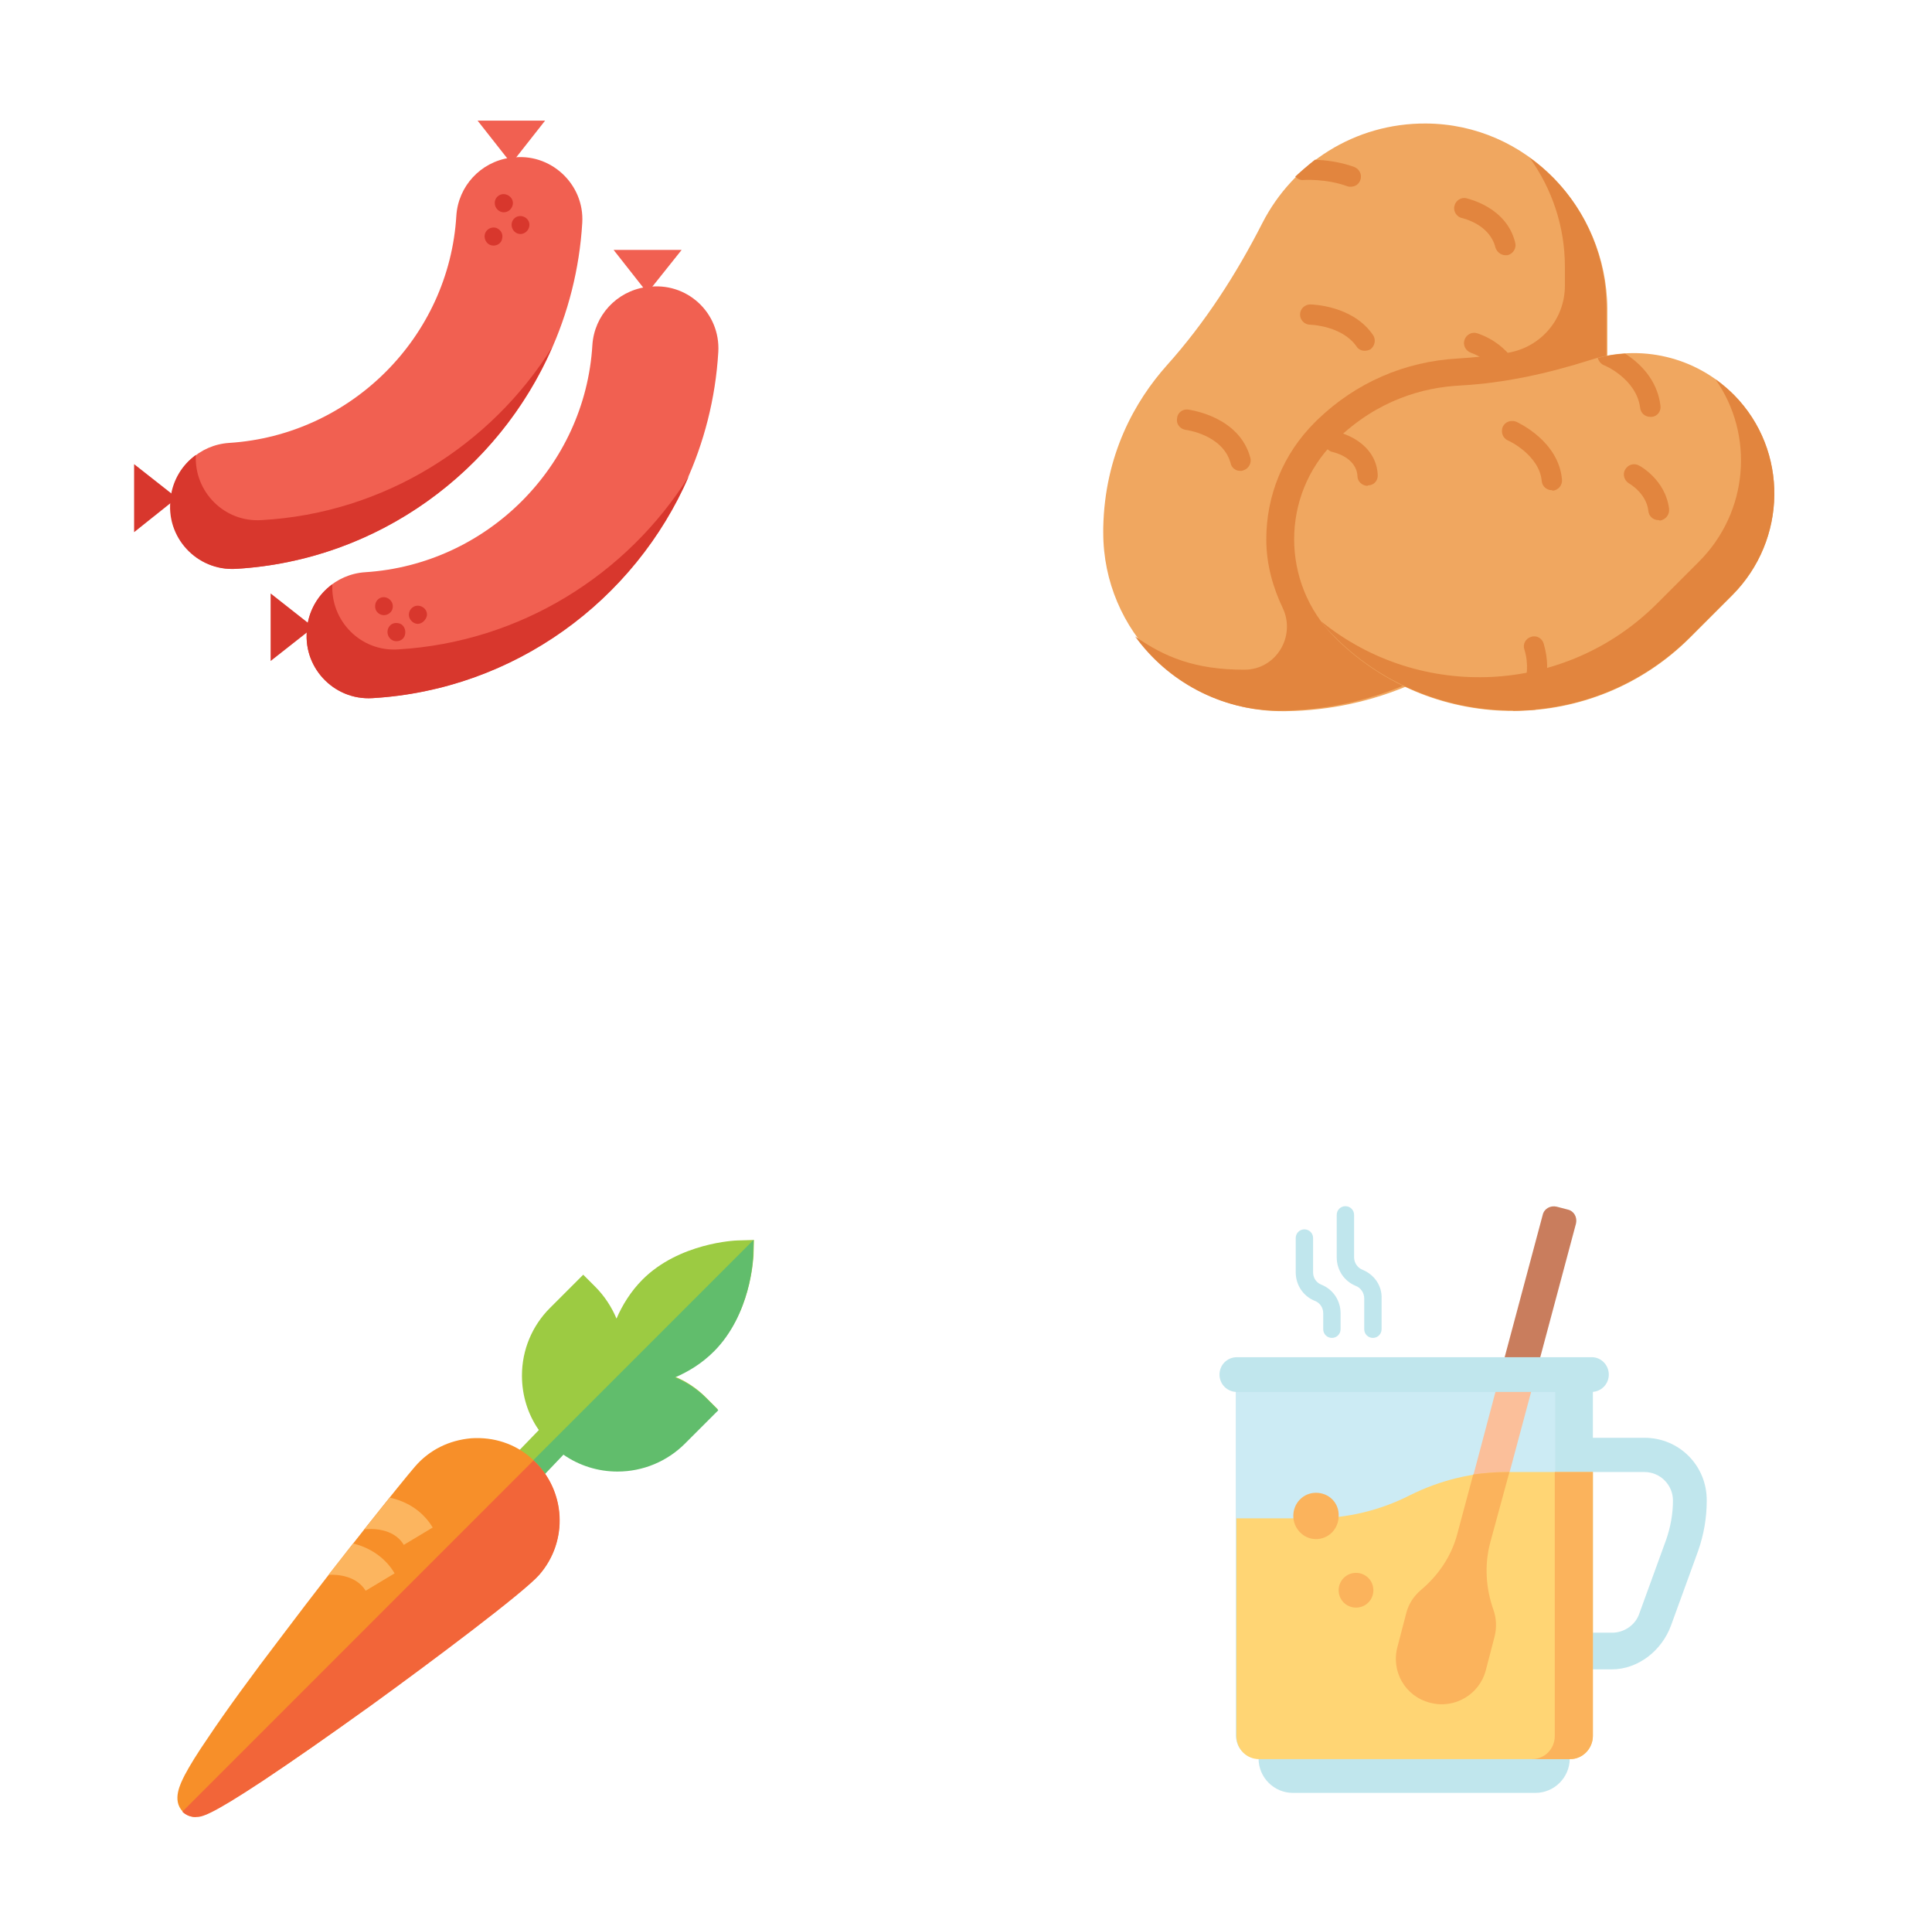<?xml version="1.0" encoding="utf-8"?>
<!-- Generator: Adobe Illustrator 24.1.3, SVG Export Plug-In . SVG Version: 6.00 Build 0)  -->
<svg version="1.1" id="Layer_1" xmlns="http://www.w3.org/2000/svg" xmlns:xlink="http://www.w3.org/1999/xlink" x="0px" y="0px"
	 viewBox="0 0 400.5 400" style="enable-background:new 0 0 400.5 400;" xml:space="preserve">
<style type="text/css">
	.st0{fill:#F16051;}
	.st1{fill:#D8372D;}
	.st2{fill:#F0A760;}
	.st3{fill:#E2853E;}
	.st4{fill:#9CCB42;}
	.st5{fill:#61BD6C;}
	.st6{fill:#F78F29;}
	.st7{fill:#FCB55F;}
	.st8{fill:#F26539;}
	.st9{fill:#C97D5D;}
	.st10{fill:#C0E6ED;}
	.st11{fill:#CCEBF4;}
	.st12{fill:#FBBF9A;}
	.st13{fill:#FFD574;}
	.st14{fill:#FBB35C;}
</style>
<path class="st0" d="M148.9,73c-2.3,38.4-33.3,69.4-71.7,71.7c-8.1,0.5-14.7-6.6-13.5-14.7c0-0.1,0-0.2,0-0.3
	c0.9-6.1,5.9-10.7,12-11.1c25.2-1.6,45.6-21.9,47.1-47.1c0.4-6.1,5-11.1,11.1-12c0.1,0,0.2,0,0.3,0C142.3,58.3,149.4,64.8,148.9,73z
	"/>
<path class="st1" d="M142.8,98.7c-11.2,25.8-36.2,44.3-65.6,46c-8.1,0.5-14.7-6.6-13.5-14.7c0-0.1,0-0.2,0-0.3
	c0.5-3.5,2.4-6.6,5.2-8.6c-0.4,7.6,5.9,14,13.6,13.5C107.9,133.1,130,119.1,142.8,98.7z"/>
<path class="st1" d="M65,130l-8.9-7V137L65,130z"/>
<path class="st0" d="M134.2,60.7l-7-8.9h14.1L134.2,60.7z"/>
<g>
	<path class="st1" d="M86.6,129.3c-0.7,0-1.4-0.5-1.7-1.2c-0.3-0.7-0.1-1.6,0.5-2.1c1.2-1.1,3.3-0.1,3.1,1.6
		C88.3,128.5,87.5,129.3,86.6,129.3z"/>
	<path class="st1" d="M82.2,132.9c-1.7,0-2.5-2.1-1.3-3.3c0.6-0.6,1.6-0.6,2.3-0.2c0.6,0.4,0.9,1.2,0.8,1.9
		C83.9,132.3,83.1,132.9,82.2,132.9z"/>
	<path class="st1" d="M79.6,127.5c-0.7,0-1.4-0.4-1.7-1.1c-0.3-0.8-0.1-1.7,0.5-2.2c1.3-1.1,3.3,0.1,3,1.8
		C81.3,126.8,80.5,127.5,79.6,127.5z"/>
</g>
<path class="st0" d="M120.7,46.2c-2.3,38.4-33.3,69.4-71.7,71.7c-8.1,0.5-14.7-6.6-13.5-14.7c0-0.1,0-0.2,0-0.3
	c0.9-6.1,5.9-10.7,12-11.1c25.2-1.6,45.6-21.9,47.1-47.1c0.4-6.1,5-11.1,11.1-12c0.1,0,0.2,0,0.3,0C114,31.5,121.2,38.1,120.7,46.2z
	"/>
<path class="st1" d="M114.5,71.9c-11.2,25.8-36.2,44.3-65.6,46c-8.1,0.5-14.7-6.6-13.5-14.7c0-0.1,0-0.2,0-0.3
	c0.5-3.5,2.4-6.6,5.2-8.6c-0.4,7.6,5.9,14,13.6,13.5C79.6,106.4,101.8,92.3,114.5,71.9z"/>
<path class="st1" d="M36.7,103.2l-8.9-7v14.1L36.7,103.2z"/>
<path class="st0" d="M106,33.9l-7-8.9H113L106,33.9z"/>
<path class="st1" d="M104.4,44c-0.7,0-1.4-0.5-1.7-1.2c-0.3-0.8-0.1-1.7,0.6-2.2c1.3-1,3.3,0.2,3,1.8C106.1,43.4,105.3,44,104.4,44z
	"/>
<path class="st1" d="M107.9,48.5c-1.7,0-2.5-2.2-1.2-3.3c1.3-1.1,3.4,0.1,3,1.8C109.5,47.9,108.7,48.5,107.9,48.5z"/>
<path class="st1" d="M102.3,50.9c-1.7,0-2.5-2.2-1.2-3.3c0.6-0.5,1.5-0.6,2.1-0.2c0.7,0.4,1.1,1.2,0.9,2
	C104,50.3,103.2,50.9,102.3,50.9z"/>
<path class="st2" d="M295.6,25.6c-14.8-0.1-27.6,8.3-33.9,20.6c-5.4,10.6-11.9,20.7-19.8,29.5c-6.6,7.4-12.9,18.5-13.2,33.7
	c0,0.3,0,0.7,0,1c0,20.4,16.6,37,37,37c0,0,0.1,0,0.1,0c0.3,0,0.6,0,0.8,0c36.8-0.5,66.6-30.5,66.6-67.5v-16
	C333,43,316.4,25.7,295.6,25.6z"/>
<path class="st3" d="M333,79.8v-16c0-12.7-6.2-24.2-15.9-31.1v0c4.6,6.4,7.3,14.2,7.3,22.6v3.9c0,6.9-4.9,12.7-11.7,13.9
	c-3.5,0.6-7,1-10.4,1.2c-11.1,0.6-21.2,5-29.2,12.7c-0.2,0.2-0.4,0.4-0.6,0.6c-6.5,6.5-10,15.1-10,24.2c0,5.4,1.5,10.2,3.4,14.2
	c2.8,5.9-1.4,12.8-7.9,12.8c-0.1,0-0.1,0-0.2,0c-10,0-16.4-2.6-22.5-6.9c6.7,9.3,17.7,15.4,30,15.4C302.3,147.1,333,116.7,333,79.8z
	"/>
<path class="st3" d="M313.5,80.6c-0.9,0-1.7-0.5-2-1.4c-0.1-0.2-1.7-4.3-6.6-6.1c-1.1-0.4-1.7-1.6-1.3-2.7c0.4-1.1,1.6-1.7,2.7-1.3
	c7,2.4,9.1,8.4,9.2,8.7c0.4,1.1-0.2,2.3-1.3,2.7C313.9,80.6,313.7,80.6,313.5,80.6z"/>
<path class="st2" d="M359.5,81.9c-8-8.1-19.6-10.6-29.8-7.3c-8.8,2.8-17.8,4.8-27,5.3c-7.7,0.4-17.1,3-25.6,11.2
	c-0.2,0.2-0.4,0.4-0.5,0.5c-11.1,11.1-11.1,29.2,0,40.4c0,0,0,0,0.1,0.1c0.2,0.2,0.3,0.3,0.5,0.5c20.4,19.8,53,19.7,73.2-0.5
	l8.7-8.7C370.5,111.9,370.8,93.4,359.5,81.9z"/>
<g>
	<path class="st3" d="M359.5,81.9c-1.2-1.2-2.5-2.3-3.9-3.3c8.1,11.5,6.9,27.5-3.4,37.8l-8.7,8.7c-19,19-49.1,20.3-69.6,3.7
		c0.8,1.3,3.1,3.5,3.3,3.7c20.4,19.8,53,19.7,73.2-0.5l8.7-8.7C370.5,111.9,370.8,93.4,359.5,81.9z"/>
	<path class="st3" d="M270.3,37.3c0,0,4.6-0.3,9,1.3c0.2,0.1,0.5,0.1,0.7,0.1c0.9,0,1.7-0.5,2-1.4c0.4-1.1-0.2-2.3-1.3-2.7
		c-3-1.1-6-1.4-8.1-1.5c-1.4,1.1-2.8,2.3-4.1,3.5C269,37.1,269.6,37.4,270.3,37.3z"/>
	<path class="st3" d="M282.9,72.7c-0.7,0-1.3-0.3-1.7-0.9c-3-4.3-9.5-4.5-9.6-4.5c-1.2,0-2.1-1-2.1-2.1c0-1.2,1-2.1,2.1-2.1h0
		c0.4,0,8.8,0.2,13,6.3c0.7,1,0.4,2.3-0.5,3C283.7,72.6,283.3,72.7,282.9,72.7z"/>
	<path class="st3" d="M312.1,52.9c-1,0-1.8-0.7-2.1-1.6c-1.2-4.8-6.6-6-6.9-6.1c-1.1-0.2-1.9-1.4-1.6-2.5c0.2-1.1,1.4-1.9,2.5-1.6
		c0.3,0.1,8.3,1.8,10.1,9.2c0.3,1.1-0.4,2.3-1.6,2.6C312.4,52.9,312.2,52.9,312.1,52.9z"/>
	<path class="st3" d="M257.1,97.6c-0.9,0-1.8-0.6-2-1.6c-1.6-5.9-9.2-6.9-9.3-6.9c-1.2-0.2-2-1.2-1.8-2.4c0.1-1.2,1.2-2,2.4-1.8
		c0.4,0.1,10.5,1.4,12.8,10c0.3,1.1-0.4,2.3-1.5,2.6C257.5,97.6,257.3,97.6,257.1,97.6z"/>
	<path class="st3" d="M336.9,73.3c-1.9,0.1-3.8,0.4-5.7,0.9c0.2,0.6,0.6,1.2,1.3,1.5c0.1,0,6.7,2.8,7.5,8.8c0.1,1.1,1,1.9,2.1,1.9
		c0.1,0,0.2,0,0.3,0c1.2-0.1,2-1.2,1.8-2.4C343.5,78.5,339.7,75.1,336.9,73.3z"/>
	<path class="st3" d="M321.7,101.6c-1.1,0-2-0.8-2.1-1.9c-0.5-5.4-6.9-8.4-7-8.4c-1.1-0.5-1.5-1.7-1.1-2.8c0.5-1.1,1.7-1.5,2.8-1.1
		c0.4,0.2,8.8,4,9.5,12c0.1,1.2-0.8,2.2-1.9,2.3C321.8,101.6,321.7,101.6,321.7,101.6z"/>
	<path class="st3" d="M343.8,107.8c-1.1,0-2-0.8-2.1-1.9c-0.4-3.7-4-5.7-4-5.7c-1-0.6-1.4-1.9-0.8-2.9c0.6-1,1.8-1.4,2.9-0.8
		c0.2,0.1,5.5,3,6.2,9c0.1,1.2-0.7,2.2-1.9,2.4C343.9,107.8,343.8,107.8,343.8,107.8z"/>
	<path class="st3" d="M283.5,100.7c-1.1,0-2.1-0.9-2.1-2c-0.2-4-5.1-5-5.1-5c-1.1-0.2-1.9-1.3-1.7-2.5c0.2-1.2,1.3-1.9,2.5-1.7
		c2.8,0.6,8.2,3.1,8.5,8.9c0.1,1.2-0.8,2.2-2,2.2C283.5,100.7,283.5,100.7,283.5,100.7z"/>
	<path class="st3" d="M320,133.4c-0.3-1.1-1.5-1.8-2.6-1.4c-1.1,0.3-1.8,1.5-1.4,2.6c1.9,6.2-1.7,10.9-1.9,11.1
		c-0.4,0.5-0.5,1.1-0.4,1.6c1.5,0,3.1-0.1,4.6-0.2C319.6,144.8,321.9,139.7,320,133.4z"/>
</g>
<path class="st4" d="M156.2,260.4l0.1-3.4l-3.4,0.1c-0.5,0-12.1,0.5-19.7,8.1c-2.4,2.4-4.2,5.3-5.4,8.1c-1-2.4-2.5-4.7-4.4-6.6
	l-2.5-2.5l-6.9,6.9c-3.7,3.7-5.8,8.7-5.8,14c0,4.1,1.2,8,3.5,11.3l0,0l-6.1,6.3l5.1,4.9l6-6.3c3.3,2.3,7.2,3.5,11.2,3.5
	c5.3,0,10.3-2.1,14-5.8l6.9-6.9l-2.5-2.5c-1.9-1.9-4.2-3.4-6.5-4.3c2.8-1.2,5.6-2.9,8.1-5.4C155.7,272.5,156.1,260.9,156.2,260.4
	L156.2,260.4z"/>
<path class="st5" d="M110.8,307.8l6-6.3c3.3,2.3,7.2,3.5,11.2,3.5c5.3,0,10.3-2.1,14-5.8l6.9-6.9l-2.5-2.5c-1.9-1.9-4.2-3.4-6.5-4.3
	c2.8-1.2,5.6-2.9,8.1-5.4c7.6-7.6,8.1-19.2,8.1-19.7l0.1-3.4l-48.1,48.1L110.8,307.8z"/>
<path class="st6" d="M40.6,376.6c-1.1,0-2-0.4-2.7-1.1c-2.3-2.4-0.5-5.8,0.4-7.6c1-1.9,2.6-4.5,4.8-7.7c3.6-5.4,8.9-12.7,15.7-21.6
	C70.4,323.2,83.4,307,86,304c3-3.5,7.1-5.5,11.7-5.9c4.6-0.3,9,1.1,12.4,4.1c7.1,6.2,7.9,17,1.7,24.1c-3.1,3.6-22.6,18.2-34.9,27.1
	c-8.6,6.3-16.4,11.7-22.4,15.6c-11.2,7.4-12.7,7.5-13.9,7.5C40.7,376.6,40.6,376.6,40.6,376.6L40.6,376.6z"/>
<path class="st7" d="M83.7,320.2l6-3.6c-2.3-3.8-5.8-5.5-8.9-6.2c-1.5,1.9-3.3,4.1-5.3,6.6C76.7,316.8,81.6,316.6,83.7,320.2z"/>
<path class="st7" d="M75.8,329.7l6-3.6c-1.7-2.9-4.5-5-7.9-6c-0.2-0.1-0.5-0.1-0.7-0.2c-1.6,2.1-3.3,4.2-5.1,6.5
	C70,326.3,73.9,326.6,75.8,329.7L75.8,329.7z"/>
<path class="st8" d="M110.6,302.7l-72.8,72.8c0.7,0.7,1.7,1.1,2.7,1.1c0,0,0.1,0,0.1,0c1.2,0,2.7-0.1,13.9-7.5
	c6-4,13.7-9.4,22.4-15.6c12.3-8.9,31.8-23.5,34.9-27.1C117.9,319.4,117.3,308.9,110.6,302.7L110.6,302.7z"/>
<path class="st9" d="M302.1,318l17.7-66.2c0.3-1.3,1.6-2,2.9-1.7l2.3,0.6c1.3,0.3,2,1.6,1.7,2.9L309,319.8
	c-1.2,4.6-0.9,9.4,0.7,13.9c0.6,1.7,0.7,3.7,0.2,5.6l-1.8,6.9c-1.4,5.1-6.6,8.1-11.6,6.7l0,0c-5.1-1.4-8.1-6.6-6.7-11.6l1.8-6.9
	c0.5-1.9,1.6-3.6,3-4.8C298.2,326.6,300.9,322.6,302.1,318z"/>
<path class="st10" d="M340.9,298h-10.7v-12.4h-74v74.1c0,2.6,2.1,4.8,4.7,4.8c0,3.9,3.2,7.1,7.1,7.1h50.3c3.9,0,7.1-3.2,7.1-7.1
	c2.6,0,4.7-2.1,4.7-4.8V346h4c5.5,0,10.4-3.9,12.3-9.1l5.6-15.4c1.2-3.4,1.8-6.9,1.8-10.4C353.9,303.8,348.1,298,340.9,298z
	 M345.4,319.1l-5.6,15.4c-0.8,2.3-3.1,3.9-5.6,3.9h-4v-33.3h10.7c3.3,0,5.9,2.7,5.9,5.9C346.8,313.8,346.3,316.5,345.4,319.1z"/>
<path class="st11" d="M317.6,364.5H261c-2.6,0-4.7-2.1-4.7-4.8v-74.1h66.1v74.1C322.3,362.4,320.2,364.5,317.6,364.5z"/>
<path class="st12" d="M309,319.8c-1.2,4.6-0.9,9.4,0.7,13.9c0.6,1.7,0.7,3.7,0.2,5.6l-1.8,6.9c-1.4,5.1-6.6,8.1-11.6,6.7l0,0
	c-5.1-1.4-8.1-6.6-6.7-11.6l1.8-6.9c0.5-1.9,1.6-3.6,3-4.8c3.6-3.1,6.3-7.1,7.6-11.7l8.6-32.4h7.4L309,319.8z"/>
<g>
	<path class="st10" d="M277.9,272.2v3.3c0,1-0.8,1.8-1.8,1.8s-1.8-0.8-1.8-1.8v-3.3c0-1.2-0.7-2.2-1.8-2.6c-2.4-1-3.9-3.3-3.9-5.9
		v-7.1c0-1,0.8-1.8,1.8-1.8s1.8,0.8,1.8,1.8v7.1c0,1.2,0.7,2.2,1.8,2.6C276.4,267.3,277.9,269.6,277.9,272.2z M282.5,263.2
		c-1.1-0.4-1.8-1.5-1.8-2.6v-8.8c0-1-0.8-1.8-1.8-1.8c-1,0-1.8,0.8-1.8,1.8v8.8c0,2.6,1.5,4.9,3.9,5.9c1.1,0.4,1.8,1.5,1.8,2.6v6.4
		c0,1,0.8,1.8,1.8,1.8s1.8-0.8,1.8-1.8v-6.4C286.5,266.5,284.9,264.2,282.5,263.2z"/>
	<path class="st10" d="M333.5,284.9L333.5,284.9c0,2-1.6,3.6-3.6,3.6h-73.5c-2,0-3.6-1.6-3.6-3.6l0,0c0-2,1.6-3.6,3.6-3.6H330
		C331.9,281.3,333.5,282.9,333.5,284.9z"/>
</g>
<path class="st13" d="M330.2,305.1v54.7c0,2.6-2.1,4.8-4.7,4.8H261c-2.6,0-4.7-2.1-4.7-4.8v-45.1h15.9c7,0,13.8-1.6,20.1-4.8l0,0
	c6.2-3.1,13.1-4.8,20.1-4.8H330.2z"/>
<path class="st14" d="M330.2,305.1v54.7c0,2.6-2.1,4.8-4.7,4.8h-7.9c2.6,0,4.7-2.1,4.7-4.8v-54.7H330.2z M312.9,305.1h-0.6
	c-2.3,0-4.6,0.2-6.9,0.5l-3.3,12.3c-1.2,4.6-3.9,8.6-7.6,11.7c-1.4,1.2-2.5,2.8-3,4.8l-1.8,6.9c-1.4,5.1,1.6,10.3,6.7,11.6
	c5.1,1.4,10.3-1.7,11.6-6.7l1.8-6.9c0.5-1.9,0.4-3.9-0.2-5.6c-1.6-4.5-1.9-9.3-0.7-13.9L312.9,305.1z M272.8,309.4
	c-2.6,0-4.7,2.1-4.7,4.8c0,2.6,2.1,4.8,4.7,4.8s4.7-2.1,4.7-4.8C277.6,311.5,275.5,309.4,272.8,309.4z M281.1,326
	c-2,0-3.6,1.6-3.6,3.6s1.6,3.6,3.6,3.6s3.6-1.6,3.6-3.6S283.1,326,281.1,326z"/>
</svg>
